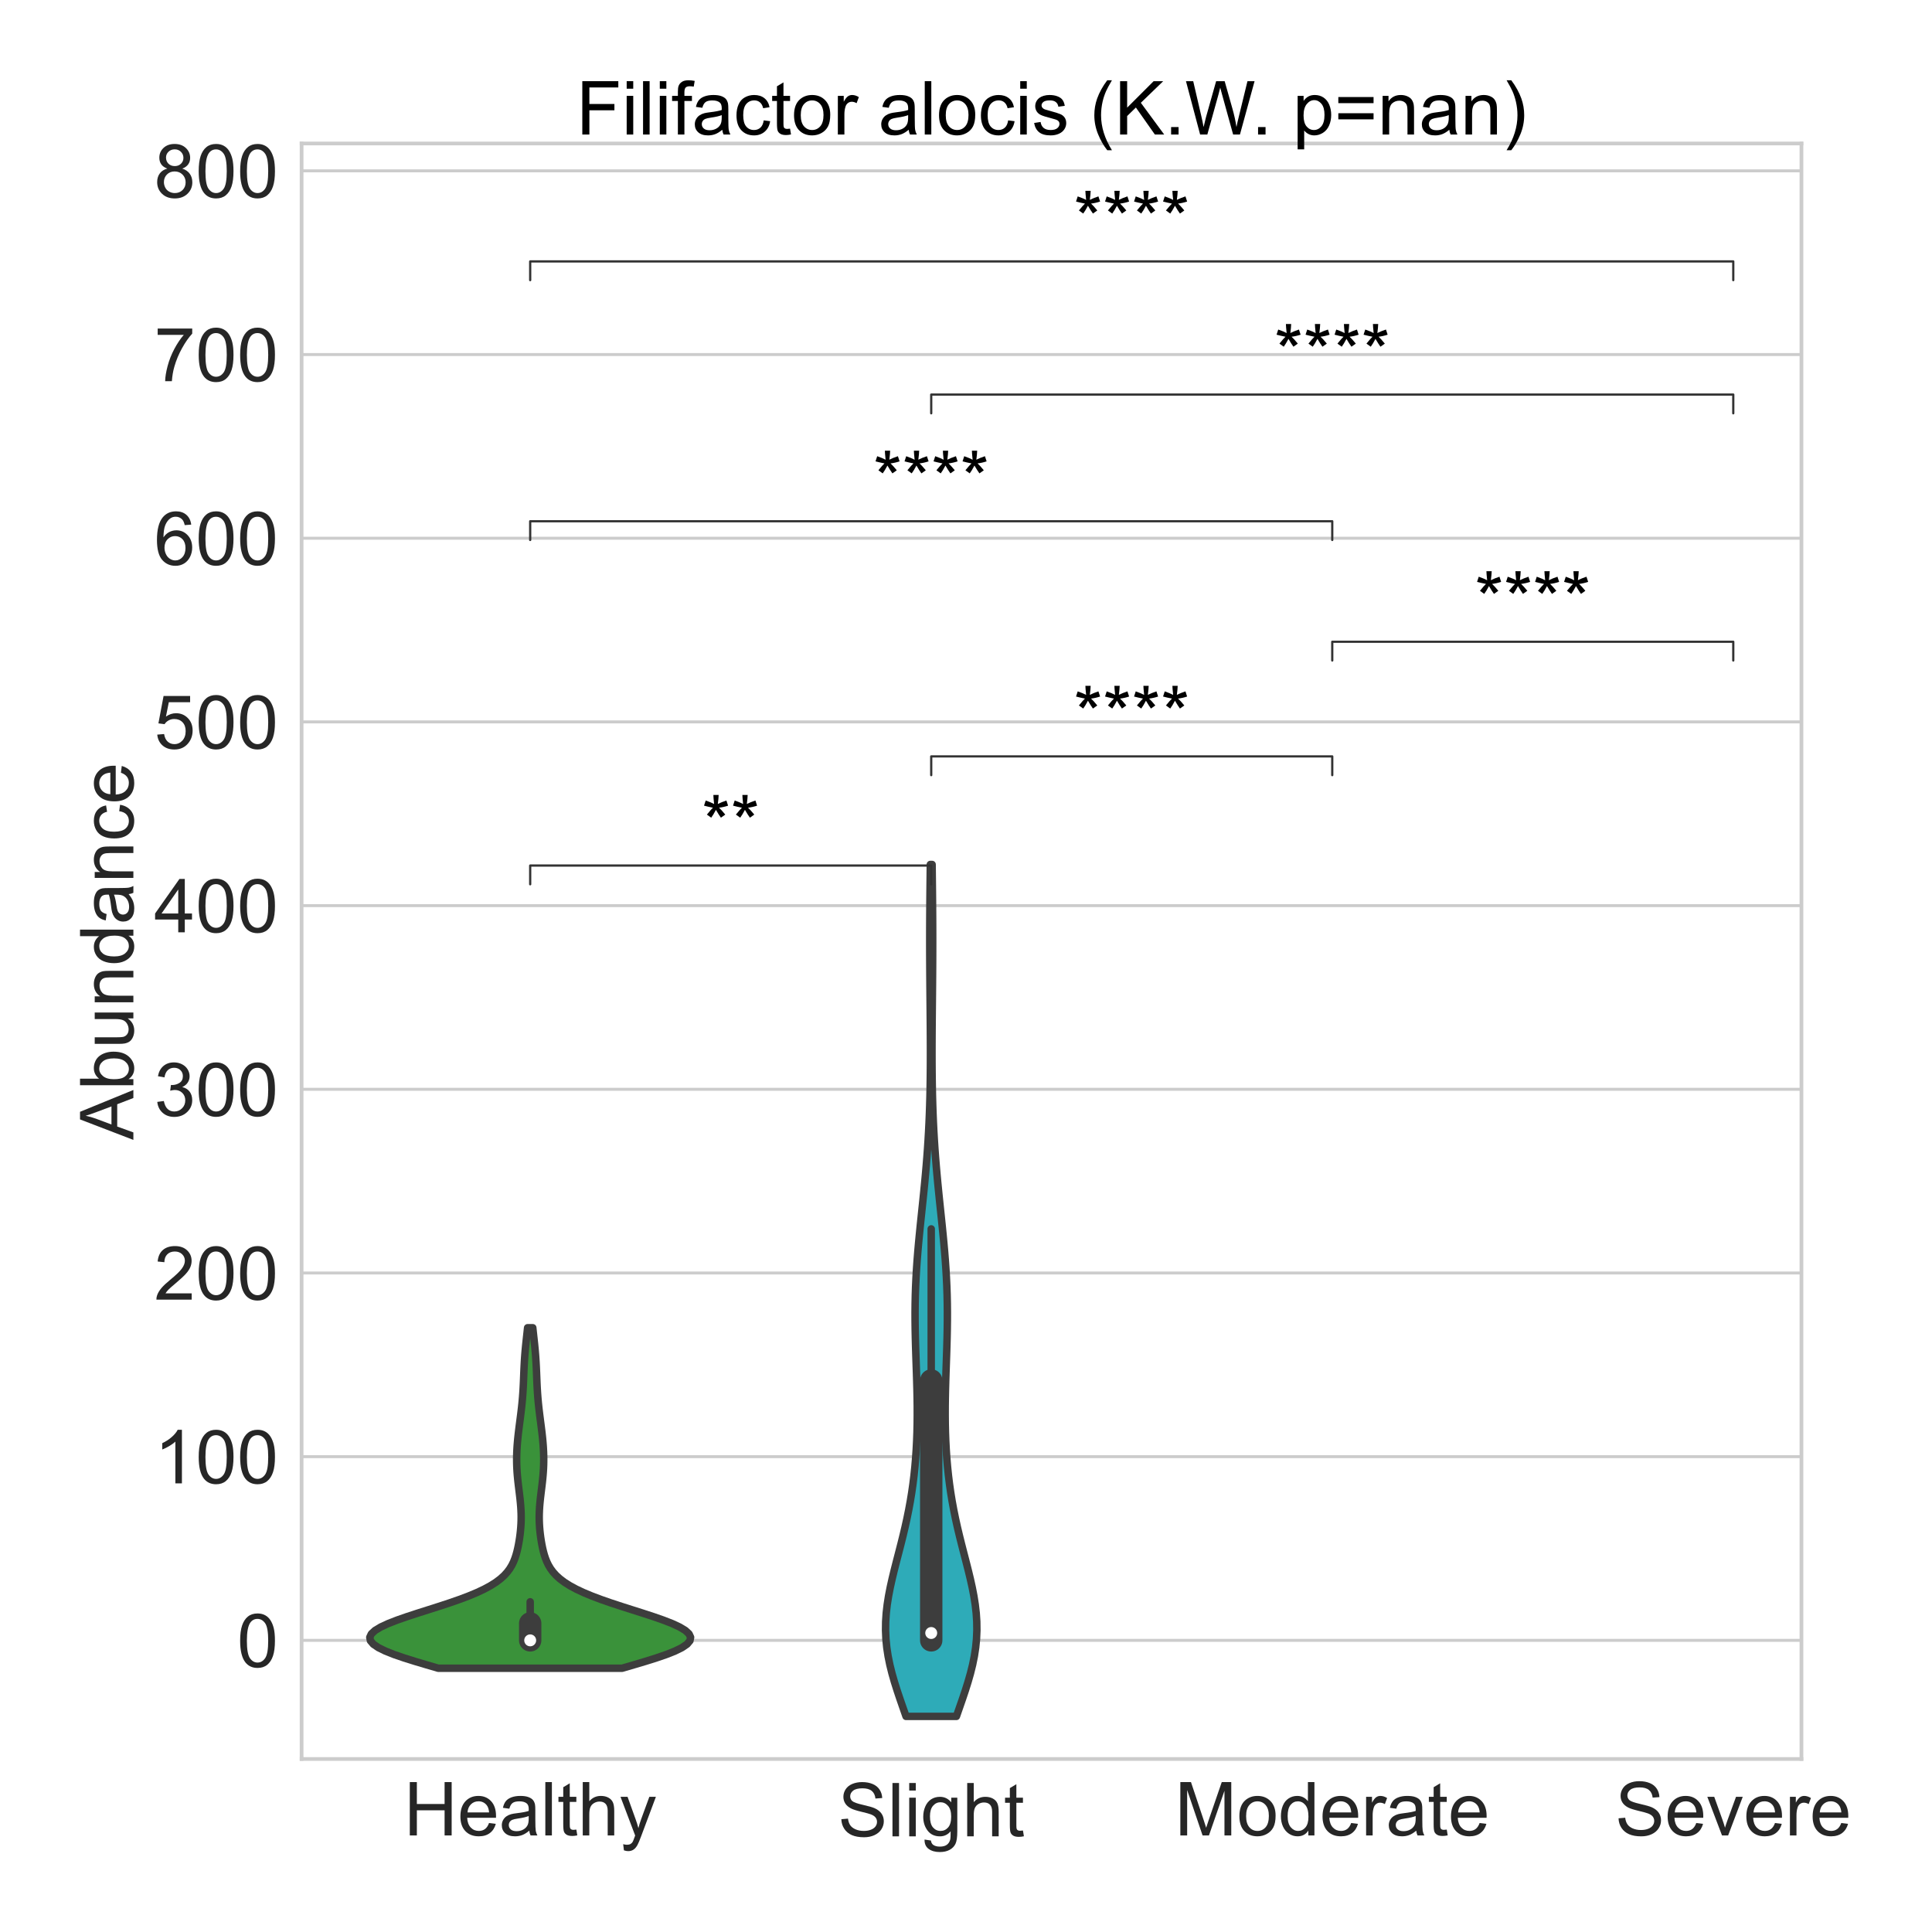 <?xml version="1.0" encoding="utf-8" standalone="no"?>
<!DOCTYPE svg PUBLIC "-//W3C//DTD SVG 1.1//EN"
  "http://www.w3.org/Graphics/SVG/1.1/DTD/svg11.dtd">
<!-- Created with matplotlib (https://matplotlib.org/) -->
<svg height="1296pt" version="1.1" viewBox="0 0 1296 1296" width="1296pt" xmlns="http://www.w3.org/2000/svg" xmlns:xlink="http://www.w3.org/1999/xlink">
 <defs>
  <style type="text/css">*{stroke-linecap:butt;stroke-linejoin:round;}</style>
 </defs>
 <g id="figure_1">
  <g id="patch_1">
   <path d="M 0 1296 
L 1296 1296 
L 1296 0 
L 0 0 
z
" style="fill:#ffffff;"/>
  </g>
  <g id="axes_1">
   <g id="patch_2">
    <path d="M 202.32 1179.94 
L 1208.425 1179.94 
L 1208.425 96.24 
L 202.32 96.24 
z
" style="fill:#ffffff;"/>
   </g>
   <g id="matplotlib.axis_1">
    <g id="xtick_1">
     <g id="text_1">
      <!-- Healthy -->
      <g style="fill:#262626;" transform="translate(270.895 1231.229)scale(0.5 -0.5)">
       <defs>
        <path d="M 8.016 0 
L 8.016 71.578 
L 17.484 71.578 
L 17.484 42.188 
L 54.688 42.188 
L 54.688 71.578 
L 64.156 71.578 
L 64.156 0 
L 54.688 0 
L 54.688 33.734 
L 17.484 33.734 
L 17.484 0 
z
" id="ArialMT-72"/>
        <path d="M 42.094 16.703 
L 51.172 15.578 
Q 49.031 7.625 43.219 3.219 
Q 37.406 -1.172 28.375 -1.172 
Q 17 -1.172 10.328 5.828 
Q 3.656 12.844 3.656 25.484 
Q 3.656 38.578 10.391 45.797 
Q 17.141 53.031 27.875 53.031 
Q 38.281 53.031 44.875 45.953 
Q 51.469 38.875 51.469 26.031 
Q 51.469 25.25 51.422 23.688 
L 12.75 23.688 
Q 13.234 15.141 17.578 10.594 
Q 21.922 6.062 28.422 6.062 
Q 33.25 6.062 36.672 8.594 
Q 40.094 11.141 42.094 16.703 
z
M 13.234 30.906 
L 42.188 30.906 
Q 41.609 37.453 38.875 40.719 
Q 34.672 45.797 27.984 45.797 
Q 21.922 45.797 17.797 41.75 
Q 13.672 37.703 13.234 30.906 
z
" id="ArialMT-101"/>
        <path d="M 40.438 6.391 
Q 35.547 2.25 31.031 0.531 
Q 26.516 -1.172 21.344 -1.172 
Q 12.797 -1.172 8.203 3 
Q 3.609 7.172 3.609 13.672 
Q 3.609 17.484 5.344 20.625 
Q 7.078 23.781 9.891 25.688 
Q 12.703 27.594 16.219 28.562 
Q 18.797 29.25 24.031 29.891 
Q 34.672 31.156 39.703 32.906 
Q 39.75 34.719 39.75 35.203 
Q 39.75 40.578 37.25 42.781 
Q 33.891 45.75 27.25 45.75 
Q 21.047 45.75 18.094 43.578 
Q 15.141 41.406 13.719 35.891 
L 5.125 37.062 
Q 6.297 42.578 8.984 45.969 
Q 11.672 49.359 16.75 51.188 
Q 21.828 53.031 28.516 53.031 
Q 35.156 53.031 39.297 51.469 
Q 43.453 49.906 45.406 47.531 
Q 47.359 45.172 48.141 41.547 
Q 48.578 39.312 48.578 33.453 
L 48.578 21.734 
Q 48.578 9.469 49.141 6.219 
Q 49.703 2.984 51.375 0 
L 42.188 0 
Q 40.828 2.734 40.438 6.391 
z
M 39.703 26.031 
Q 34.906 24.078 25.344 22.703 
Q 19.922 21.922 17.672 20.938 
Q 15.438 19.969 14.203 18.094 
Q 12.984 16.219 12.984 13.922 
Q 12.984 10.406 15.641 8.062 
Q 18.312 5.719 23.438 5.719 
Q 28.516 5.719 32.469 7.938 
Q 36.422 10.156 38.281 14.016 
Q 39.703 17 39.703 22.797 
z
" id="ArialMT-97"/>
        <path d="M 6.391 0 
L 6.391 71.578 
L 15.188 71.578 
L 15.188 0 
z
" id="ArialMT-108"/>
        <path d="M 25.781 7.859 
L 27.047 0.094 
Q 23.344 -0.688 20.406 -0.688 
Q 15.625 -0.688 12.984 0.828 
Q 10.359 2.344 9.281 4.812 
Q 8.203 7.281 8.203 15.188 
L 8.203 45.016 
L 1.766 45.016 
L 1.766 51.859 
L 8.203 51.859 
L 8.203 64.703 
L 16.938 69.969 
L 16.938 51.859 
L 25.781 51.859 
L 25.781 45.016 
L 16.938 45.016 
L 16.938 14.703 
Q 16.938 10.938 17.406 9.859 
Q 17.875 8.797 18.922 8.156 
Q 19.969 7.516 21.922 7.516 
Q 23.391 7.516 25.781 7.859 
z
" id="ArialMT-116"/>
        <path d="M 6.594 0 
L 6.594 71.578 
L 15.375 71.578 
L 15.375 45.906 
Q 21.531 53.031 30.906 53.031 
Q 36.672 53.031 40.922 50.75 
Q 45.172 48.484 47 44.484 
Q 48.828 40.484 48.828 32.859 
L 48.828 0 
L 40.047 0 
L 40.047 32.859 
Q 40.047 39.453 37.188 42.453 
Q 34.328 45.453 29.109 45.453 
Q 25.203 45.453 21.75 43.422 
Q 18.312 41.406 16.844 37.938 
Q 15.375 34.469 15.375 28.375 
L 15.375 0 
z
" id="ArialMT-104"/>
        <path d="M 6.203 -19.969 
L 5.219 -11.719 
Q 8.109 -12.5 10.25 -12.5 
Q 13.188 -12.5 14.938 -11.516 
Q 16.703 -10.547 17.828 -8.797 
Q 18.656 -7.469 20.516 -2.25 
Q 20.75 -1.516 21.297 -0.094 
L 1.609 51.859 
L 11.078 51.859 
L 21.875 21.828 
Q 23.969 16.109 25.641 9.812 
Q 27.156 15.875 29.25 21.625 
L 40.328 51.859 
L 49.125 51.859 
L 29.391 -0.875 
Q 26.219 -9.422 24.469 -12.641 
Q 22.125 -17 19.094 -19.016 
Q 16.062 -21.047 11.859 -21.047 
Q 9.328 -21.047 6.203 -19.969 
z
" id="ArialMT-121"/>
       </defs>
       <use xlink:href="#ArialMT-72"/>
       <use x="72.217" xlink:href="#ArialMT-101"/>
       <use x="127.832" xlink:href="#ArialMT-97"/>
       <use x="183.447" xlink:href="#ArialMT-108"/>
       <use x="205.664" xlink:href="#ArialMT-116"/>
       <use x="233.447" xlink:href="#ArialMT-104"/>
       <use x="289.062" xlink:href="#ArialMT-121"/>
      </g>
     </g>
    </g>
    <g id="xtick_2">
     <g id="text_2">
      <!-- Slight -->
      <g style="fill:#262626;" transform="translate(562.134 1231.838)scale(0.5 -0.5)">
       <defs>
        <path d="M 4.5 23 
L 13.422 23.781 
Q 14.062 18.406 16.375 14.969 
Q 18.703 11.531 23.578 9.406 
Q 28.469 7.281 34.578 7.281 
Q 39.984 7.281 44.141 8.891 
Q 48.297 10.5 50.312 13.297 
Q 52.344 16.109 52.344 19.438 
Q 52.344 22.797 50.391 25.312 
Q 48.438 27.828 43.953 29.547 
Q 41.062 30.672 31.203 33.031 
Q 21.344 35.406 17.391 37.5 
Q 12.25 40.188 9.734 44.156 
Q 7.234 48.141 7.234 53.078 
Q 7.234 58.5 10.297 63.203 
Q 13.375 67.922 19.281 70.359 
Q 25.203 72.797 32.422 72.797 
Q 40.375 72.797 46.453 70.234 
Q 52.547 67.672 55.812 62.688 
Q 59.078 57.719 59.328 51.422 
L 50.25 50.734 
Q 49.516 57.516 45.281 60.984 
Q 41.062 64.453 32.812 64.453 
Q 24.219 64.453 20.281 61.297 
Q 16.359 58.156 16.359 53.719 
Q 16.359 49.859 19.141 47.359 
Q 21.875 44.875 33.422 42.266 
Q 44.969 39.656 49.266 37.703 
Q 55.516 34.812 58.484 30.391 
Q 61.469 25.984 61.469 20.219 
Q 61.469 14.5 58.203 9.438 
Q 54.938 4.391 48.797 1.578 
Q 42.672 -1.219 35.016 -1.219 
Q 25.297 -1.219 18.719 1.609 
Q 12.156 4.438 8.422 10.125 
Q 4.688 15.828 4.5 23 
z
" id="ArialMT-83"/>
        <path d="M 6.641 61.469 
L 6.641 71.578 
L 15.438 71.578 
L 15.438 61.469 
z
M 6.641 0 
L 6.641 51.859 
L 15.438 51.859 
L 15.438 0 
z
" id="ArialMT-105"/>
        <path d="M 4.984 -4.297 
L 13.531 -5.562 
Q 14.062 -9.516 16.5 -11.328 
Q 19.781 -13.766 25.438 -13.766 
Q 31.547 -13.766 34.859 -11.328 
Q 38.188 -8.891 39.359 -4.5 
Q 40.047 -1.812 39.984 6.781 
Q 34.234 0 25.641 0 
Q 14.938 0 9.078 7.719 
Q 3.219 15.438 3.219 26.219 
Q 3.219 33.641 5.906 39.906 
Q 8.594 46.188 13.688 49.609 
Q 18.797 53.031 25.688 53.031 
Q 34.859 53.031 40.828 45.609 
L 40.828 51.859 
L 48.922 51.859 
L 48.922 7.031 
Q 48.922 -5.078 46.453 -10.125 
Q 44 -15.188 38.641 -18.109 
Q 33.297 -21.047 25.484 -21.047 
Q 16.219 -21.047 10.5 -16.875 
Q 4.781 -12.703 4.984 -4.297 
z
M 12.25 26.859 
Q 12.25 16.656 16.297 11.969 
Q 20.359 7.281 26.469 7.281 
Q 32.516 7.281 36.609 11.938 
Q 40.719 16.609 40.719 26.562 
Q 40.719 36.078 36.5 40.906 
Q 32.281 45.75 26.312 45.75 
Q 20.453 45.75 16.344 40.984 
Q 12.25 36.234 12.25 26.859 
z
" id="ArialMT-103"/>
       </defs>
       <use xlink:href="#ArialMT-83"/>
       <use x="66.699" xlink:href="#ArialMT-108"/>
       <use x="88.916" xlink:href="#ArialMT-105"/>
       <use x="111.133" xlink:href="#ArialMT-103"/>
       <use x="166.748" xlink:href="#ArialMT-104"/>
       <use x="222.363" xlink:href="#ArialMT-116"/>
      </g>
     </g>
    </g>
    <g id="xtick_3">
     <g id="text_3">
      <!-- Moderate -->
      <g style="fill:#262626;" transform="translate(788.075 1231.229)scale(0.5 -0.5)">
       <defs>
        <path d="M 7.422 0 
L 7.422 71.578 
L 21.688 71.578 
L 38.625 20.906 
Q 40.969 13.812 42.047 10.297 
Q 43.266 14.203 45.844 21.781 
L 62.984 71.578 
L 75.734 71.578 
L 75.734 0 
L 66.609 0 
L 66.609 59.906 
L 45.797 0 
L 37.25 0 
L 16.547 60.938 
L 16.547 0 
z
" id="ArialMT-77"/>
        <path d="M 3.328 25.922 
Q 3.328 40.328 11.328 47.266 
Q 18.016 53.031 27.641 53.031 
Q 38.328 53.031 45.109 46.016 
Q 51.906 39.016 51.906 26.656 
Q 51.906 16.656 48.906 10.906 
Q 45.906 5.172 40.156 2 
Q 34.422 -1.172 27.641 -1.172 
Q 16.75 -1.172 10.031 5.812 
Q 3.328 12.797 3.328 25.922 
z
M 12.359 25.922 
Q 12.359 15.969 16.703 11.016 
Q 21.047 6.062 27.641 6.062 
Q 34.188 6.062 38.531 11.031 
Q 42.875 16.016 42.875 26.219 
Q 42.875 35.844 38.5 40.797 
Q 34.125 45.75 27.641 45.75 
Q 21.047 45.75 16.703 40.812 
Q 12.359 35.891 12.359 25.922 
z
" id="ArialMT-111"/>
        <path d="M 40.234 0 
L 40.234 6.547 
Q 35.297 -1.172 25.734 -1.172 
Q 19.531 -1.172 14.328 2.25 
Q 9.125 5.672 6.266 11.797 
Q 3.422 17.922 3.422 25.875 
Q 3.422 33.641 6 39.969 
Q 8.594 46.297 13.766 49.656 
Q 18.953 53.031 25.344 53.031 
Q 30.031 53.031 33.688 51.047 
Q 37.359 49.078 39.656 45.906 
L 39.656 71.578 
L 48.391 71.578 
L 48.391 0 
z
M 12.453 25.875 
Q 12.453 15.922 16.641 10.984 
Q 20.844 6.062 26.562 6.062 
Q 32.328 6.062 36.344 10.766 
Q 40.375 15.484 40.375 25.141 
Q 40.375 35.797 36.266 40.766 
Q 32.172 45.75 26.172 45.75 
Q 20.312 45.75 16.375 40.969 
Q 12.453 36.188 12.453 25.875 
z
" id="ArialMT-100"/>
        <path d="M 6.5 0 
L 6.5 51.859 
L 14.406 51.859 
L 14.406 44 
Q 17.438 49.516 20 51.266 
Q 22.562 53.031 25.641 53.031 
Q 30.078 53.031 34.672 50.203 
L 31.641 42.047 
Q 28.422 43.953 25.203 43.953 
Q 22.312 43.953 20.016 42.219 
Q 17.719 40.484 16.75 37.406 
Q 15.281 32.719 15.281 27.156 
L 15.281 0 
z
" id="ArialMT-114"/>
       </defs>
       <use xlink:href="#ArialMT-77"/>
       <use x="83.301" xlink:href="#ArialMT-111"/>
       <use x="138.916" xlink:href="#ArialMT-100"/>
       <use x="194.531" xlink:href="#ArialMT-101"/>
       <use x="250.146" xlink:href="#ArialMT-114"/>
       <use x="283.447" xlink:href="#ArialMT-97"/>
       <use x="339.062" xlink:href="#ArialMT-116"/>
       <use x="366.846" xlink:href="#ArialMT-101"/>
      </g>
     </g>
    </g>
    <g id="xtick_4">
     <g id="text_4">
      <!-- Severe -->
      <g style="fill:#262626;" transform="translate(1083.485 1231.229)scale(0.5 -0.5)">
       <defs>
        <path d="M 21 0 
L 1.266 51.859 
L 10.547 51.859 
L 21.688 20.797 
Q 23.484 15.766 25 10.359 
Q 26.172 14.453 28.266 20.219 
L 39.797 51.859 
L 48.828 51.859 
L 29.203 0 
z
" id="ArialMT-118"/>
       </defs>
       <use xlink:href="#ArialMT-83"/>
       <use x="66.699" xlink:href="#ArialMT-101"/>
       <use x="122.314" xlink:href="#ArialMT-118"/>
       <use x="172.314" xlink:href="#ArialMT-101"/>
       <use x="227.93" xlink:href="#ArialMT-114"/>
       <use x="261.23" xlink:href="#ArialMT-101"/>
      </g>
     </g>
    </g>
   </g>
   <g id="matplotlib.axis_2">
    <g id="ytick_1">
     <g id="line2d_1">
      <path clip-path="url(#p9895be9df8)" d="M 202.32 1100.363 
L 1208.425 1100.363 
" style="fill:none;stroke:#cccccc;stroke-linecap:round;stroke-width:2;"/>
     </g>
     <g id="text_5">
      <!-- 0 -->
      <g style="fill:#262626;" transform="translate(159.015 1118.257)scale(0.5 -0.5)">
       <defs>
        <path d="M 4.156 35.297 
Q 4.156 48 6.766 55.734 
Q 9.375 63.484 14.516 67.672 
Q 19.672 71.875 27.484 71.875 
Q 33.25 71.875 37.594 69.547 
Q 41.938 67.234 44.766 62.859 
Q 47.609 58.5 49.219 52.219 
Q 50.828 45.953 50.828 35.297 
Q 50.828 22.703 48.234 14.969 
Q 45.656 7.234 40.5 3 
Q 35.359 -1.219 27.484 -1.219 
Q 17.141 -1.219 11.234 6.203 
Q 4.156 15.141 4.156 35.297 
z
M 13.188 35.297 
Q 13.188 17.672 17.312 11.828 
Q 21.438 6 27.484 6 
Q 33.547 6 37.672 11.859 
Q 41.797 17.719 41.797 35.297 
Q 41.797 52.984 37.672 58.781 
Q 33.547 64.594 27.391 64.594 
Q 21.344 64.594 17.719 59.469 
Q 13.188 52.938 13.188 35.297 
z
" id="ArialMT-48"/>
       </defs>
       <use xlink:href="#ArialMT-48"/>
      </g>
     </g>
    </g>
    <g id="ytick_2">
     <g id="line2d_2">
      <path clip-path="url(#p9895be9df8)" d="M 202.32 977.144 
L 1208.425 977.144 
" style="fill:none;stroke:#cccccc;stroke-linecap:round;stroke-width:2;"/>
     </g>
     <g id="text_6">
      <!-- 100 -->
      <g style="fill:#262626;" transform="translate(103.406 995.038)scale(0.5 -0.5)">
       <defs>
        <path d="M 37.25 0 
L 28.469 0 
L 28.469 56 
Q 25.297 52.984 20.141 49.953 
Q 14.984 46.922 10.891 45.406 
L 10.891 53.906 
Q 18.266 57.375 23.781 62.297 
Q 29.297 67.234 31.594 71.875 
L 37.25 71.875 
z
" id="ArialMT-49"/>
       </defs>
       <use xlink:href="#ArialMT-49"/>
       <use x="55.615" xlink:href="#ArialMT-48"/>
       <use x="111.23" xlink:href="#ArialMT-48"/>
      </g>
     </g>
    </g>
    <g id="ytick_3">
     <g id="line2d_3">
      <path clip-path="url(#p9895be9df8)" d="M 202.32 853.925 
L 1208.425 853.925 
" style="fill:none;stroke:#cccccc;stroke-linecap:round;stroke-width:2;"/>
     </g>
     <g id="text_7">
      <!-- 200 -->
      <g style="fill:#262626;" transform="translate(103.406 871.82)scale(0.5 -0.5)">
       <defs>
        <path d="M 50.344 8.453 
L 50.344 0 
L 3.031 0 
Q 2.938 3.172 4.047 6.109 
Q 5.859 10.938 9.828 15.625 
Q 13.812 20.312 21.344 26.469 
Q 33.016 36.031 37.109 41.625 
Q 41.219 47.219 41.219 52.203 
Q 41.219 57.422 37.469 61 
Q 33.734 64.594 27.734 64.594 
Q 21.391 64.594 17.578 60.781 
Q 13.766 56.984 13.719 50.25 
L 4.688 51.172 
Q 5.609 61.281 11.656 66.578 
Q 17.719 71.875 27.938 71.875 
Q 38.234 71.875 44.234 66.156 
Q 50.25 60.453 50.25 52 
Q 50.25 47.703 48.484 43.547 
Q 46.734 39.406 42.656 34.812 
Q 38.578 30.219 29.109 22.219 
Q 21.188 15.578 18.938 13.203 
Q 16.703 10.844 15.234 8.453 
z
" id="ArialMT-50"/>
       </defs>
       <use xlink:href="#ArialMT-50"/>
       <use x="55.615" xlink:href="#ArialMT-48"/>
       <use x="111.23" xlink:href="#ArialMT-48"/>
      </g>
     </g>
    </g>
    <g id="ytick_4">
     <g id="line2d_4">
      <path clip-path="url(#p9895be9df8)" d="M 202.32 730.706 
L 1208.425 730.706 
" style="fill:none;stroke:#cccccc;stroke-linecap:round;stroke-width:2;"/>
     </g>
     <g id="text_8">
      <!-- 300 -->
      <g style="fill:#262626;" transform="translate(103.406 748.601)scale(0.5 -0.5)">
       <defs>
        <path d="M 4.203 18.891 
L 12.984 20.062 
Q 14.5 12.594 18.141 9.297 
Q 21.781 6 27 6 
Q 33.203 6 37.469 10.297 
Q 41.75 14.594 41.75 20.953 
Q 41.75 27 37.797 30.922 
Q 33.844 34.859 27.734 34.859 
Q 25.25 34.859 21.531 33.891 
L 22.516 41.609 
Q 23.391 41.5 23.922 41.5 
Q 29.547 41.5 34.031 44.422 
Q 38.531 47.359 38.531 53.469 
Q 38.531 58.297 35.25 61.469 
Q 31.984 64.656 26.812 64.656 
Q 21.688 64.656 18.266 61.422 
Q 14.844 58.203 13.875 51.766 
L 5.078 53.328 
Q 6.688 62.156 12.391 67.016 
Q 18.109 71.875 26.609 71.875 
Q 32.469 71.875 37.391 69.359 
Q 42.328 66.844 44.938 62.5 
Q 47.562 58.156 47.562 53.266 
Q 47.562 48.641 45.062 44.828 
Q 42.578 41.016 37.703 38.766 
Q 44.047 37.312 47.562 32.688 
Q 51.078 28.078 51.078 21.141 
Q 51.078 11.766 44.234 5.25 
Q 37.406 -1.266 26.953 -1.266 
Q 17.531 -1.266 11.297 4.344 
Q 5.078 9.969 4.203 18.891 
z
" id="ArialMT-51"/>
       </defs>
       <use xlink:href="#ArialMT-51"/>
       <use x="55.615" xlink:href="#ArialMT-48"/>
       <use x="111.23" xlink:href="#ArialMT-48"/>
      </g>
     </g>
    </g>
    <g id="ytick_5">
     <g id="line2d_5">
      <path clip-path="url(#p9895be9df8)" d="M 202.32 607.488 
L 1208.425 607.488 
" style="fill:none;stroke:#cccccc;stroke-linecap:round;stroke-width:2;"/>
     </g>
     <g id="text_9">
      <!-- 400 -->
      <g style="fill:#262626;" transform="translate(103.406 625.382)scale(0.5 -0.5)">
       <defs>
        <path d="M 32.328 0 
L 32.328 17.141 
L 1.266 17.141 
L 1.266 25.203 
L 33.938 71.578 
L 41.109 71.578 
L 41.109 25.203 
L 50.781 25.203 
L 50.781 17.141 
L 41.109 17.141 
L 41.109 0 
z
M 32.328 25.203 
L 32.328 57.469 
L 9.906 25.203 
z
" id="ArialMT-52"/>
       </defs>
       <use xlink:href="#ArialMT-52"/>
       <use x="55.615" xlink:href="#ArialMT-48"/>
       <use x="111.23" xlink:href="#ArialMT-48"/>
      </g>
     </g>
    </g>
    <g id="ytick_6">
     <g id="line2d_6">
      <path clip-path="url(#p9895be9df8)" d="M 202.32 484.269 
L 1208.425 484.269 
" style="fill:none;stroke:#cccccc;stroke-linecap:round;stroke-width:2;"/>
     </g>
     <g id="text_10">
      <!-- 500 -->
      <g style="fill:#262626;" transform="translate(103.406 502.164)scale(0.5 -0.5)">
       <defs>
        <path d="M 4.156 18.75 
L 13.375 19.531 
Q 14.406 12.797 18.141 9.391 
Q 21.875 6 27.156 6 
Q 33.5 6 37.891 10.781 
Q 42.281 15.578 42.281 23.484 
Q 42.281 31 38.062 35.344 
Q 33.844 39.703 27 39.703 
Q 22.75 39.703 19.328 37.766 
Q 15.922 35.844 13.969 32.766 
L 5.719 33.844 
L 12.641 70.609 
L 48.25 70.609 
L 48.25 62.203 
L 19.672 62.203 
L 15.828 42.969 
Q 22.266 47.469 29.344 47.469 
Q 38.719 47.469 45.156 40.969 
Q 51.609 34.469 51.609 24.266 
Q 51.609 14.547 45.953 7.469 
Q 39.062 -1.219 27.156 -1.219 
Q 17.391 -1.219 11.203 4.25 
Q 5.031 9.719 4.156 18.75 
z
" id="ArialMT-53"/>
       </defs>
       <use xlink:href="#ArialMT-53"/>
       <use x="55.615" xlink:href="#ArialMT-48"/>
       <use x="111.23" xlink:href="#ArialMT-48"/>
      </g>
     </g>
    </g>
    <g id="ytick_7">
     <g id="line2d_7">
      <path clip-path="url(#p9895be9df8)" d="M 202.32 361.05 
L 1208.425 361.05 
" style="fill:none;stroke:#cccccc;stroke-linecap:round;stroke-width:2;"/>
     </g>
     <g id="text_11">
      <!-- 600 -->
      <g style="fill:#262626;" transform="translate(103.406 378.945)scale(0.5 -0.5)">
       <defs>
        <path d="M 49.75 54.047 
L 41.016 53.375 
Q 39.844 58.547 37.703 60.891 
Q 34.125 64.656 28.906 64.656 
Q 24.703 64.656 21.531 62.312 
Q 17.391 59.281 14.984 53.469 
Q 12.594 47.656 12.5 36.922 
Q 15.672 41.75 20.266 44.094 
Q 24.859 46.438 29.891 46.438 
Q 38.672 46.438 44.844 39.969 
Q 51.031 33.5 51.031 23.25 
Q 51.031 16.5 48.125 10.719 
Q 45.219 4.938 40.141 1.859 
Q 35.062 -1.219 28.609 -1.219 
Q 17.625 -1.219 10.688 6.859 
Q 3.766 14.938 3.766 33.5 
Q 3.766 54.25 11.422 63.672 
Q 18.109 71.875 29.438 71.875 
Q 37.891 71.875 43.281 67.141 
Q 48.688 62.406 49.75 54.047 
z
M 13.875 23.188 
Q 13.875 18.656 15.797 14.5 
Q 17.719 10.359 21.188 8.172 
Q 24.656 6 28.469 6 
Q 34.031 6 38.031 10.484 
Q 42.047 14.984 42.047 22.703 
Q 42.047 30.125 38.078 34.391 
Q 34.125 38.672 28.125 38.672 
Q 22.172 38.672 18.016 34.391 
Q 13.875 30.125 13.875 23.188 
z
" id="ArialMT-54"/>
       </defs>
       <use xlink:href="#ArialMT-54"/>
       <use x="55.615" xlink:href="#ArialMT-48"/>
       <use x="111.23" xlink:href="#ArialMT-48"/>
      </g>
     </g>
    </g>
    <g id="ytick_8">
     <g id="line2d_8">
      <path clip-path="url(#p9895be9df8)" d="M 202.32 237.831 
L 1208.425 237.831 
" style="fill:none;stroke:#cccccc;stroke-linecap:round;stroke-width:2;"/>
     </g>
     <g id="text_12">
      <!-- 700 -->
      <g style="fill:#262626;" transform="translate(103.406 255.726)scale(0.5 -0.5)">
       <defs>
        <path d="M 4.734 62.203 
L 4.734 70.656 
L 51.078 70.656 
L 51.078 63.812 
Q 44.234 56.547 37.516 44.484 
Q 30.812 32.422 27.156 19.672 
Q 24.516 10.688 23.781 0 
L 14.75 0 
Q 14.891 8.453 18.062 20.406 
Q 21.234 32.375 27.172 43.484 
Q 33.109 54.594 39.797 62.203 
z
" id="ArialMT-55"/>
       </defs>
       <use xlink:href="#ArialMT-55"/>
       <use x="55.615" xlink:href="#ArialMT-48"/>
       <use x="111.23" xlink:href="#ArialMT-48"/>
      </g>
     </g>
    </g>
    <g id="ytick_9">
     <g id="line2d_9">
      <path clip-path="url(#p9895be9df8)" d="M 202.32 114.613 
L 1208.425 114.613 
" style="fill:none;stroke:#cccccc;stroke-linecap:round;stroke-width:2;"/>
     </g>
     <g id="text_13">
      <!-- 800 -->
      <g style="fill:#262626;" transform="translate(103.406 132.507)scale(0.5 -0.5)">
       <defs>
        <path d="M 17.672 38.812 
Q 12.203 40.828 9.562 44.531 
Q 6.938 48.25 6.938 53.422 
Q 6.938 61.234 12.547 66.547 
Q 18.172 71.875 27.484 71.875 
Q 36.859 71.875 42.578 66.422 
Q 48.297 60.984 48.297 53.172 
Q 48.297 48.188 45.672 44.5 
Q 43.062 40.828 37.75 38.812 
Q 44.344 36.672 47.781 31.875 
Q 51.219 27.094 51.219 20.453 
Q 51.219 11.281 44.719 5.031 
Q 38.234 -1.219 27.641 -1.219 
Q 17.047 -1.219 10.547 5.047 
Q 4.047 11.328 4.047 20.703 
Q 4.047 27.688 7.594 32.391 
Q 11.141 37.109 17.672 38.812 
z
M 15.922 53.719 
Q 15.922 48.641 19.188 45.406 
Q 22.469 42.188 27.688 42.188 
Q 32.766 42.188 36.016 45.375 
Q 39.266 48.578 39.266 53.219 
Q 39.266 58.062 35.906 61.359 
Q 32.562 64.656 27.594 64.656 
Q 22.562 64.656 19.234 61.422 
Q 15.922 58.203 15.922 53.719 
z
M 13.094 20.656 
Q 13.094 16.891 14.875 13.375 
Q 16.656 9.859 20.172 7.922 
Q 23.688 6 27.734 6 
Q 34.031 6 38.125 10.047 
Q 42.234 14.109 42.234 20.359 
Q 42.234 26.703 38.016 30.859 
Q 33.797 35.016 27.438 35.016 
Q 21.234 35.016 17.156 30.906 
Q 13.094 26.812 13.094 20.656 
z
" id="ArialMT-56"/>
       </defs>
       <use xlink:href="#ArialMT-56"/>
       <use x="55.615" xlink:href="#ArialMT-48"/>
       <use x="111.23" xlink:href="#ArialMT-48"/>
      </g>
     </g>
    </g>
    <g id="text_14">
     <!-- Abundance -->
     <g style="fill:#262626;" transform="translate(89.468 764.582)rotate(-90)scale(0.5 -0.5)">
      <defs>
       <path d="M -0.141 0 
L 27.344 71.578 
L 37.547 71.578 
L 66.844 0 
L 56.062 0 
L 47.703 21.688 
L 17.781 21.688 
L 9.906 0 
z
M 20.516 29.391 
L 44.781 29.391 
L 37.312 49.219 
Q 33.891 58.25 32.234 64.062 
Q 30.859 57.172 28.375 50.391 
z
" id="ArialMT-65"/>
       <path d="M 14.703 0 
L 6.547 0 
L 6.547 71.578 
L 15.328 71.578 
L 15.328 46.047 
Q 20.906 53.031 29.547 53.031 
Q 34.328 53.031 38.594 51.094 
Q 42.875 49.172 45.625 45.672 
Q 48.391 42.188 49.953 37.25 
Q 51.516 32.328 51.516 26.703 
Q 51.516 13.375 44.922 6.094 
Q 38.328 -1.172 29.109 -1.172 
Q 19.922 -1.172 14.703 6.5 
z
M 14.594 26.312 
Q 14.594 17 17.141 12.844 
Q 21.297 6.062 28.375 6.062 
Q 34.125 6.062 38.328 11.062 
Q 42.531 16.062 42.531 25.984 
Q 42.531 36.141 38.5 40.969 
Q 34.469 45.797 28.766 45.797 
Q 23 45.797 18.797 40.797 
Q 14.594 35.797 14.594 26.312 
z
" id="ArialMT-98"/>
       <path d="M 40.578 0 
L 40.578 7.625 
Q 34.516 -1.172 24.125 -1.172 
Q 19.531 -1.172 15.547 0.578 
Q 11.578 2.344 9.641 5 
Q 7.719 7.672 6.938 11.531 
Q 6.391 14.109 6.391 19.734 
L 6.391 51.859 
L 15.188 51.859 
L 15.188 23.094 
Q 15.188 16.219 15.719 13.812 
Q 16.547 10.359 19.234 8.375 
Q 21.922 6.391 25.875 6.391 
Q 29.828 6.391 33.297 8.422 
Q 36.766 10.453 38.203 13.938 
Q 39.656 17.438 39.656 24.078 
L 39.656 51.859 
L 48.438 51.859 
L 48.438 0 
z
" id="ArialMT-117"/>
       <path d="M 6.594 0 
L 6.594 51.859 
L 14.5 51.859 
L 14.5 44.484 
Q 20.219 53.031 31 53.031 
Q 35.688 53.031 39.625 51.344 
Q 43.562 49.656 45.516 46.922 
Q 47.469 44.188 48.25 40.438 
Q 48.734 37.984 48.734 31.891 
L 48.734 0 
L 39.938 0 
L 39.938 31.547 
Q 39.938 36.922 38.906 39.578 
Q 37.891 42.234 35.281 43.812 
Q 32.672 45.406 29.156 45.406 
Q 23.531 45.406 19.453 41.844 
Q 15.375 38.281 15.375 28.328 
L 15.375 0 
z
" id="ArialMT-110"/>
       <path d="M 40.438 19 
L 49.078 17.875 
Q 47.656 8.938 41.812 3.875 
Q 35.984 -1.172 27.484 -1.172 
Q 16.844 -1.172 10.375 5.781 
Q 3.906 12.75 3.906 25.734 
Q 3.906 34.125 6.688 40.422 
Q 9.469 46.734 15.156 49.875 
Q 20.844 53.031 27.547 53.031 
Q 35.984 53.031 41.359 48.75 
Q 46.734 44.484 48.25 36.625 
L 39.703 35.297 
Q 38.484 40.531 35.375 43.156 
Q 32.281 45.797 27.875 45.797 
Q 21.234 45.797 17.078 41.031 
Q 12.938 36.281 12.938 25.984 
Q 12.938 15.531 16.938 10.797 
Q 20.953 6.062 27.391 6.062 
Q 32.562 6.062 36.031 9.234 
Q 39.5 12.406 40.438 19 
z
" id="ArialMT-99"/>
      </defs>
      <use xlink:href="#ArialMT-65"/>
      <use x="66.699" xlink:href="#ArialMT-98"/>
      <use x="122.314" xlink:href="#ArialMT-117"/>
      <use x="177.93" xlink:href="#ArialMT-110"/>
      <use x="233.545" xlink:href="#ArialMT-100"/>
      <use x="289.16" xlink:href="#ArialMT-97"/>
      <use x="344.775" xlink:href="#ArialMT-110"/>
      <use x="400.391" xlink:href="#ArialMT-99"/>
      <use x="450.391" xlink:href="#ArialMT-101"/>
     </g>
    </g>
   </g>
   <g id="PolyCollection_1">
    <defs>
     <path d="M 417.294 -176.924 
L 294.02 -176.924 
L 286.133 -179.231 
L 278.387 -181.538 
L 271.032 -183.845 
L 264.327 -186.153 
L 258.518 -188.46 
L 253.83 -190.767 
L 250.445 -193.074 
L 248.496 -195.382 
L 248.052 -197.689 
L 249.117 -199.996 
L 251.628 -202.303 
L 255.464 -204.61 
L 260.448 -206.918 
L 266.366 -209.225 
L 272.98 -211.532 
L 280.039 -213.839 
L 287.3 -216.147 
L 294.538 -218.454 
L 301.554 -220.761 
L 308.186 -223.068 
L 314.314 -225.376 
L 319.853 -227.683 
L 324.762 -229.99 
L 329.029 -232.297 
L 332.675 -234.605 
L 335.741 -236.912 
L 338.282 -239.219 
L 340.364 -241.526 
L 342.057 -243.833 
L 343.428 -246.141 
L 344.539 -248.448 
L 345.447 -250.755 
L 346.197 -253.062 
L 346.828 -255.37 
L 347.366 -257.677 
L 347.833 -259.984 
L 348.24 -262.291 
L 348.595 -264.599 
L 348.898 -266.906 
L 349.151 -269.213 
L 349.349 -271.52 
L 349.491 -273.828 
L 349.574 -276.135 
L 349.597 -278.442 
L 349.561 -280.749 
L 349.467 -283.056 
L 349.321 -285.364 
L 349.129 -287.671 
L 348.899 -289.978 
L 348.64 -292.285 
L 348.363 -294.593 
L 348.078 -296.9 
L 347.796 -299.207 
L 347.526 -301.514 
L 347.279 -303.822 
L 347.06 -306.129 
L 346.878 -308.436 
L 346.736 -310.743 
L 346.637 -313.051 
L 346.584 -315.358 
L 346.577 -317.665 
L 346.614 -319.972 
L 346.694 -322.28 
L 346.815 -324.587 
L 346.974 -326.894 
L 347.167 -329.201 
L 347.389 -331.508 
L 347.638 -333.816 
L 347.908 -336.123 
L 348.193 -338.43 
L 348.488 -340.737 
L 348.788 -343.045 
L 349.086 -345.352 
L 349.377 -347.659 
L 349.656 -349.966 
L 349.918 -352.274 
L 350.159 -354.581 
L 350.377 -356.888 
L 350.571 -359.195 
L 350.74 -361.503 
L 350.886 -363.81 
L 351.011 -366.117 
L 351.121 -368.424 
L 351.219 -370.731 
L 351.311 -373.039 
L 351.404 -375.346 
L 351.503 -377.653 
L 351.613 -379.96 
L 351.739 -382.268 
L 351.884 -384.575 
L 352.051 -386.882 
L 352.239 -389.189 
L 352.447 -391.497 
L 352.674 -393.804 
L 352.914 -396.111 
L 353.164 -398.418 
L 353.419 -400.726 
L 353.672 -403.033 
L 353.92 -405.34 
L 357.394 -405.34 
L 357.394 -405.34 
L 357.641 -403.033 
L 357.895 -400.726 
L 358.149 -398.418 
L 358.399 -396.111 
L 358.64 -393.804 
L 358.866 -391.497 
L 359.075 -389.189 
L 359.263 -386.882 
L 359.429 -384.575 
L 359.574 -382.268 
L 359.701 -379.96 
L 359.811 -377.653 
L 359.91 -375.346 
L 360.002 -373.039 
L 360.095 -370.731 
L 360.193 -368.424 
L 360.302 -366.117 
L 360.428 -363.81 
L 360.574 -361.503 
L 360.743 -359.195 
L 360.936 -356.888 
L 361.154 -354.581 
L 361.396 -352.274 
L 361.658 -349.966 
L 361.936 -347.659 
L 362.228 -345.352 
L 362.526 -343.045 
L 362.826 -340.737 
L 363.121 -338.43 
L 363.406 -336.123 
L 363.675 -333.816 
L 363.924 -331.508 
L 364.147 -329.201 
L 364.34 -326.894 
L 364.498 -324.587 
L 364.619 -322.28 
L 364.7 -319.972 
L 364.737 -317.665 
L 364.729 -315.358 
L 364.676 -313.051 
L 364.578 -310.743 
L 364.436 -308.436 
L 364.253 -306.129 
L 364.035 -303.822 
L 363.787 -301.514 
L 363.518 -299.207 
L 363.236 -296.9 
L 362.951 -294.593 
L 362.673 -292.285 
L 362.415 -289.978 
L 362.184 -287.671 
L 361.992 -285.364 
L 361.846 -283.056 
L 361.753 -280.749 
L 361.716 -278.442 
L 361.739 -276.135 
L 361.823 -273.828 
L 361.964 -271.52 
L 362.163 -269.213 
L 362.415 -266.906 
L 362.719 -264.599 
L 363.073 -262.291 
L 363.48 -259.984 
L 363.947 -257.677 
L 364.486 -255.37 
L 365.116 -253.062 
L 365.867 -250.755 
L 366.774 -248.448 
L 367.886 -246.141 
L 369.256 -243.833 
L 370.949 -241.526 
L 373.032 -239.219 
L 375.573 -236.912 
L 378.638 -234.605 
L 382.284 -232.297 
L 386.552 -229.99 
L 391.46 -227.683 
L 397 -225.376 
L 403.127 -223.068 
L 409.76 -220.761 
L 416.776 -218.454 
L 424.013 -216.147 
L 431.275 -213.839 
L 438.334 -211.532 
L 444.947 -209.225 
L 450.866 -206.918 
L 455.85 -204.61 
L 459.685 -202.303 
L 462.197 -199.996 
L 463.262 -197.689 
L 462.817 -195.382 
L 460.868 -193.074 
L 457.484 -190.767 
L 452.796 -188.46 
L 446.987 -186.153 
L 440.281 -183.845 
L 432.927 -181.538 
L 425.18 -179.231 
L 417.294 -176.924 
z
" id="m8a99f07bdb" style="stroke:#3d3d3d;stroke-width:5;"/>
    </defs>
    <g clip-path="url(#p9895be9df8)">
     <use style="fill:#3a923a;stroke:#3d3d3d;stroke-width:5;" x="0" xlink:href="#m8a99f07bdb" y="1296"/>
    </g>
   </g>
   <g id="PolyCollection_2">
    <defs>
     <path d="M 641.564 -144.634 
L 607.773 -144.634 
L 605.754 -150.406 
L 603.75 -156.178 
L 601.812 -161.951 
L 599.992 -167.723 
L 598.342 -173.496 
L 596.91 -179.268 
L 595.736 -185.041 
L 594.853 -190.813 
L 594.283 -196.585 
L 594.037 -202.358 
L 594.111 -208.13 
L 594.492 -213.903 
L 595.155 -219.675 
L 596.067 -225.448 
L 597.187 -231.22 
L 598.469 -236.992 
L 599.868 -242.765 
L 601.336 -248.537 
L 602.832 -254.31 
L 604.316 -260.082 
L 605.755 -265.855 
L 607.124 -271.627 
L 608.402 -277.4 
L 609.576 -283.172 
L 610.636 -288.944 
L 611.58 -294.717 
L 612.406 -300.489 
L 613.118 -306.262 
L 613.718 -312.034 
L 614.213 -317.807 
L 614.607 -323.579 
L 614.907 -329.351 
L 615.118 -335.124 
L 615.247 -340.896 
L 615.301 -346.669 
L 615.288 -352.441 
L 615.216 -358.214 
L 615.095 -363.986 
L 614.937 -369.758 
L 614.753 -375.531 
L 614.556 -381.303 
L 614.36 -387.076 
L 614.177 -392.848 
L 614.021 -398.621 
L 613.904 -404.393 
L 613.836 -410.165 
L 613.826 -415.938 
L 613.882 -421.71 
L 614.009 -427.483 
L 614.207 -433.255 
L 614.477 -439.028 
L 614.816 -444.8 
L 615.22 -450.573 
L 615.681 -456.345 
L 616.191 -462.117 
L 616.741 -467.89 
L 617.319 -473.662 
L 617.916 -479.435 
L 618.52 -485.207 
L 619.122 -490.98 
L 619.711 -496.752 
L 620.279 -502.524 
L 620.818 -508.297 
L 621.322 -514.069 
L 621.787 -519.842 
L 622.209 -525.614 
L 622.586 -531.387 
L 622.918 -537.159 
L 623.204 -542.931 
L 623.447 -548.704 
L 623.648 -554.476 
L 623.809 -560.249 
L 623.935 -566.021 
L 624.027 -571.794 
L 624.089 -577.566 
L 624.125 -583.338 
L 624.138 -589.111 
L 624.131 -594.883 
L 624.108 -600.656 
L 624.073 -606.428 
L 624.027 -612.201 
L 623.976 -617.973 
L 623.921 -623.746 
L 623.866 -629.518 
L 623.813 -635.29 
L 623.766 -641.063 
L 623.726 -646.835 
L 623.695 -652.608 
L 623.676 -658.38 
L 623.668 -664.153 
L 623.673 -669.925 
L 623.691 -675.697 
L 623.72 -681.47 
L 623.76 -687.242 
L 623.809 -693.015 
L 623.866 -698.787 
L 623.928 -704.56 
L 623.995 -710.332 
L 624.063 -716.104 
L 625.274 -716.104 
L 625.274 -716.104 
L 625.343 -710.332 
L 625.409 -704.56 
L 625.472 -698.787 
L 625.529 -693.015 
L 625.578 -687.242 
L 625.618 -681.47 
L 625.647 -675.697 
L 625.664 -669.925 
L 625.669 -664.153 
L 625.661 -658.38 
L 625.642 -652.608 
L 625.612 -646.835 
L 625.572 -641.063 
L 625.524 -635.29 
L 625.472 -629.518 
L 625.417 -623.746 
L 625.362 -617.973 
L 625.31 -612.201 
L 625.265 -606.428 
L 625.229 -600.656 
L 625.206 -594.883 
L 625.2 -589.111 
L 625.213 -583.338 
L 625.249 -577.566 
L 625.311 -571.794 
L 625.403 -566.021 
L 625.528 -560.249 
L 625.69 -554.476 
L 625.89 -548.704 
L 626.133 -542.931 
L 626.42 -537.159 
L 626.751 -531.387 
L 627.129 -525.614 
L 627.551 -519.842 
L 628.015 -514.069 
L 628.52 -508.297 
L 629.059 -502.524 
L 629.627 -496.752 
L 630.215 -490.98 
L 630.817 -485.207 
L 631.421 -479.435 
L 632.018 -473.662 
L 632.597 -467.89 
L 633.146 -462.117 
L 633.657 -456.345 
L 634.118 -450.573 
L 634.521 -444.8 
L 634.86 -439.028 
L 635.131 -433.255 
L 635.329 -427.483 
L 635.455 -421.71 
L 635.511 -415.938 
L 635.502 -410.165 
L 635.434 -404.393 
L 635.316 -398.621 
L 635.16 -392.848 
L 634.978 -387.076 
L 634.781 -381.303 
L 634.584 -375.531 
L 634.4 -369.758 
L 634.242 -363.986 
L 634.122 -358.214 
L 634.05 -352.441 
L 634.036 -346.669 
L 634.09 -340.896 
L 634.219 -335.124 
L 634.431 -329.351 
L 634.73 -323.579 
L 635.124 -317.807 
L 635.619 -312.034 
L 636.22 -306.262 
L 636.931 -300.489 
L 637.758 -294.717 
L 638.701 -288.944 
L 639.762 -283.172 
L 640.935 -277.4 
L 642.213 -271.627 
L 643.582 -265.855 
L 645.022 -260.082 
L 646.506 -254.31 
L 648.001 -248.537 
L 649.47 -242.765 
L 650.868 -236.992 
L 652.151 -231.22 
L 653.27 -225.448 
L 654.182 -219.675 
L 654.846 -213.903 
L 655.227 -208.13 
L 655.301 -202.358 
L 655.054 -196.585 
L 654.484 -190.813 
L 653.601 -185.041 
L 652.427 -179.268 
L 650.995 -173.496 
L 649.345 -167.723 
L 647.526 -161.951 
L 645.588 -156.178 
L 643.584 -150.406 
L 641.564 -144.634 
z
" id="mc6b6934cc6" style="stroke:#3d3d3d;stroke-width:5;"/>
    </defs>
    <g clip-path="url(#p9895be9df8)">
     <use style="fill:#2eabb8;stroke:#3d3d3d;stroke-width:5;" x="0" xlink:href="#mc6b6934cc6" y="1296"/>
    </g>
   </g>
   <g id="line2d_10">
    <path clip-path="url(#p9895be9df8)" d="M 355.657 1100.363 
L 355.657 1074.487 
" style="fill:none;stroke:#3d3d3d;stroke-linecap:round;stroke-width:5;"/>
   </g>
   <g id="line2d_11">
    <path clip-path="url(#p9895be9df8)" d="M 355.657 1100.363 
L 355.657 1088.965 
" style="fill:none;stroke:#3d3d3d;stroke-linecap:round;stroke-width:15;"/>
   </g>
   <g id="line2d_12">
    <path clip-path="url(#p9895be9df8)" d="M 624.669 1100.363 
L 624.669 824.353 
" style="fill:none;stroke:#3d3d3d;stroke-linecap:round;stroke-width:5;"/>
   </g>
   <g id="line2d_13">
    <path clip-path="url(#p9895be9df8)" d="M 624.669 1100.363 
L 624.669 926.008 
" style="fill:none;stroke:#3d3d3d;stroke-linecap:round;stroke-width:15;"/>
   </g>
   <g id="line2d_14">
    <path clip-path="url(#p9895be9df8)" d="M 355.657 593.182 
L 355.657 580.61 
L 624.669 580.61 
L 624.669 593.182 
" style="fill:none;stroke:#333333;stroke-linecap:round;stroke-width:1.5;"/>
   </g>
   <g id="line2d_15">
    <path clip-path="url(#p9895be9df8)" d="M 624.669 519.975 
L 624.669 507.403 
L 893.681 507.403 
L 893.681 519.975 
" style="fill:none;stroke:#333333;stroke-linecap:round;stroke-width:1.5;"/>
   </g>
   <g id="line2d_16">
    <path clip-path="url(#p9895be9df8)" d="M 893.681 443.064 
L 893.681 430.492 
L 1162.693 430.492 
L 1162.693 443.064 
" style="fill:none;stroke:#333333;stroke-linecap:round;stroke-width:1.5;"/>
   </g>
   <g id="line2d_17">
    <path clip-path="url(#p9895be9df8)" d="M 355.657 362.223 
L 355.657 349.65 
L 893.681 349.65 
L 893.681 362.223 
" style="fill:none;stroke:#333333;stroke-linecap:round;stroke-width:1.5;"/>
   </g>
   <g id="line2d_18">
    <path clip-path="url(#p9895be9df8)" d="M 624.669 277.25 
L 624.669 264.677 
L 1162.693 264.677 
L 1162.693 277.25 
" style="fill:none;stroke:#333333;stroke-linecap:round;stroke-width:1.5;"/>
   </g>
   <g id="line2d_19">
    <path clip-path="url(#p9895be9df8)" d="M 355.657 187.935 
L 355.657 175.362 
L 1162.693 175.362 
L 1162.693 187.935 
" style="fill:none;stroke:#333333;stroke-linecap:round;stroke-width:1.5;"/>
   </g>
   <g id="patch_3">
    <path d="M 202.32 1179.94 
L 202.32 96.24 
" style="fill:none;stroke:#cccccc;stroke-linecap:square;stroke-linejoin:miter;stroke-width:2.5;"/>
   </g>
   <g id="patch_4">
    <path d="M 1208.425 1179.94 
L 1208.425 96.24 
" style="fill:none;stroke:#cccccc;stroke-linecap:square;stroke-linejoin:miter;stroke-width:2.5;"/>
   </g>
   <g id="patch_5">
    <path d="M 202.32 1179.94 
L 1208.425 1179.94 
" style="fill:none;stroke:#cccccc;stroke-linecap:square;stroke-linejoin:miter;stroke-width:2.5;"/>
   </g>
   <g id="patch_6">
    <path d="M 202.32 96.24 
L 1208.425 96.24 
" style="fill:none;stroke:#cccccc;stroke-linecap:square;stroke-linejoin:miter;stroke-width:2.5;"/>
   </g>
   <g id="PathCollection_1">
    <defs>
     <path d="M 0 5 
C 1.326 5 2.598 4.473 3.536 3.536 
C 4.473 2.598 5 1.326 5 0 
C 5 -1.326 4.473 -2.598 3.536 -3.536 
C 2.598 -4.473 1.326 -5 0 -5 
C -1.326 -5 -2.598 -4.473 -3.536 -3.536 
C -4.473 -2.598 -5 -1.326 -5 0 
C -5 1.326 -4.473 2.598 -3.536 3.536 
C -2.598 4.473 -1.326 5 0 5 
z
" id="m8beea78c49" style="stroke:#3d3d3d;stroke-width:2;"/>
    </defs>
    <g clip-path="url(#p9895be9df8)">
     <use style="fill:#ffffff;stroke:#3d3d3d;stroke-width:2;" x="355.657" xlink:href="#m8beea78c49" y="1100.363"/>
    </g>
   </g>
   <g id="PathCollection_2">
    <g clip-path="url(#p9895be9df8)">
     <use style="fill:#ffffff;stroke:#3d3d3d;stroke-width:2;" x="624.669" xlink:href="#m8beea78c49" y="1095.434"/>
    </g>
   </g>
   <g id="text_15">
    <!-- ** -->
    <g transform="translate(470.702 569.672)scale(0.5 -0.5)">
     <defs>
      <path d="M 3.125 58.453 
L 5.375 65.375 
Q 13.141 62.641 16.656 60.641 
Q 15.719 69.484 15.672 72.797 
L 22.75 72.797 
Q 22.609 67.969 21.625 60.688 
Q 26.656 63.234 33.156 65.375 
L 35.406 58.453 
Q 29.203 56.391 23.25 55.719 
Q 26.219 53.125 31.641 46.484 
L 25.781 42.328 
Q 22.953 46.188 19.094 52.828 
Q 15.484 45.953 12.75 42.328 
L 6.984 46.484 
Q 12.641 53.469 15.094 55.719 
Q 8.797 56.938 3.125 58.453 
z
" id="ArialMT-42"/>
     </defs>
     <use xlink:href="#ArialMT-42"/>
     <use x="38.916" xlink:href="#ArialMT-42"/>
    </g>
   </g>
   <g id="text_16">
    <!-- **** -->
    <g transform="translate(720.253 496.466)scale(0.5 -0.5)">
     <use xlink:href="#ArialMT-42"/>
     <use x="38.916" xlink:href="#ArialMT-42"/>
     <use x="77.832" xlink:href="#ArialMT-42"/>
     <use x="116.748" xlink:href="#ArialMT-42"/>
    </g>
   </g>
   <g id="text_17">
    <!-- **** -->
    <g transform="translate(989.265 419.554)scale(0.5 -0.5)">
     <use xlink:href="#ArialMT-42"/>
     <use x="38.916" xlink:href="#ArialMT-42"/>
     <use x="77.832" xlink:href="#ArialMT-42"/>
     <use x="116.748" xlink:href="#ArialMT-42"/>
    </g>
   </g>
   <g id="text_18">
    <!-- **** -->
    <g transform="translate(585.747 338.713)scale(0.5 -0.5)">
     <use xlink:href="#ArialMT-42"/>
     <use x="38.916" xlink:href="#ArialMT-42"/>
     <use x="77.832" xlink:href="#ArialMT-42"/>
     <use x="116.748" xlink:href="#ArialMT-42"/>
    </g>
   </g>
   <g id="text_19">
    <!-- **** -->
    <g transform="translate(854.759 253.74)scale(0.5 -0.5)">
     <use xlink:href="#ArialMT-42"/>
     <use x="38.916" xlink:href="#ArialMT-42"/>
     <use x="77.832" xlink:href="#ArialMT-42"/>
     <use x="116.748" xlink:href="#ArialMT-42"/>
    </g>
   </g>
   <g id="text_20">
    <!-- **** -->
    <g transform="translate(720.253 164.425)scale(0.5 -0.5)">
     <use xlink:href="#ArialMT-42"/>
     <use x="38.916" xlink:href="#ArialMT-42"/>
     <use x="77.832" xlink:href="#ArialMT-42"/>
     <use x="116.748" xlink:href="#ArialMT-42"/>
    </g>
   </g>
   <g id="text_21">
    <!-- Filifactor alocis (K.W. p=nan) -->
    <g transform="translate(386.521 90.24)scale(0.5 -0.5)">
     <defs>
      <path d="M 8.203 0 
L 8.203 71.578 
L 56.5 71.578 
L 56.5 63.141 
L 17.672 63.141 
L 17.672 40.969 
L 51.266 40.969 
L 51.266 32.516 
L 17.672 32.516 
L 17.672 0 
z
" id="ArialMT-70"/>
      <path d="M 8.688 0 
L 8.688 45.016 
L 0.922 45.016 
L 0.922 51.859 
L 8.688 51.859 
L 8.688 57.375 
Q 8.688 62.594 9.625 65.141 
Q 10.891 68.562 14.078 70.672 
Q 17.281 72.797 23.047 72.797 
Q 26.766 72.797 31.25 71.922 
L 29.938 64.266 
Q 27.203 64.75 24.75 64.75 
Q 20.75 64.75 19.094 63.031 
Q 17.438 61.328 17.438 56.641 
L 17.438 51.859 
L 27.547 51.859 
L 27.547 45.016 
L 17.438 45.016 
L 17.438 0 
z
" id="ArialMT-102"/>
      <path id="ArialMT-32"/>
      <path d="M 3.078 15.484 
L 11.766 16.844 
Q 12.5 11.625 15.844 8.844 
Q 19.188 6.062 25.203 6.062 
Q 31.25 6.062 34.172 8.516 
Q 37.109 10.984 37.109 14.312 
Q 37.109 17.281 34.516 19 
Q 32.719 20.172 25.531 21.969 
Q 15.875 24.422 12.141 26.203 
Q 8.406 27.984 6.469 31.125 
Q 4.547 34.281 4.547 38.094 
Q 4.547 41.547 6.125 44.5 
Q 7.719 47.469 10.453 49.422 
Q 12.5 50.922 16.031 51.969 
Q 19.578 53.031 23.641 53.031 
Q 29.734 53.031 34.344 51.266 
Q 38.969 49.516 41.156 46.5 
Q 43.359 43.5 44.188 38.484 
L 35.594 37.312 
Q 35.016 41.312 32.203 43.547 
Q 29.391 45.797 24.266 45.797 
Q 18.219 45.797 15.625 43.797 
Q 13.031 41.797 13.031 39.109 
Q 13.031 37.406 14.109 36.031 
Q 15.188 34.625 17.484 33.688 
Q 18.797 33.203 25.25 31.453 
Q 34.578 28.953 38.25 27.359 
Q 41.938 25.781 44.031 22.75 
Q 46.141 19.734 46.141 15.234 
Q 46.141 10.844 43.578 6.953 
Q 41.016 3.078 36.172 0.953 
Q 31.344 -1.172 25.25 -1.172 
Q 15.141 -1.172 9.844 3.031 
Q 4.547 7.234 3.078 15.484 
z
" id="ArialMT-115"/>
      <path d="M 23.391 -21.047 
Q 16.109 -11.859 11.078 0.438 
Q 6.062 12.75 6.062 25.922 
Q 6.062 37.547 9.812 48.188 
Q 14.203 60.547 23.391 72.797 
L 29.688 72.797 
Q 23.781 62.641 21.875 58.297 
Q 18.891 51.562 17.188 44.234 
Q 15.094 35.109 15.094 25.875 
Q 15.094 2.391 29.688 -21.047 
z
" id="ArialMT-40"/>
      <path d="M 7.328 0 
L 7.328 71.578 
L 16.797 71.578 
L 16.797 36.078 
L 52.344 71.578 
L 65.188 71.578 
L 35.156 42.578 
L 66.5 0 
L 54 0 
L 28.516 36.234 
L 16.797 24.812 
L 16.797 0 
z
" id="ArialMT-75"/>
      <path d="M 9.078 0 
L 9.078 10.016 
L 19.094 10.016 
L 19.094 0 
z
" id="ArialMT-46"/>
      <path d="M 20.219 0 
L 1.219 71.578 
L 10.938 71.578 
L 21.828 24.656 
Q 23.578 17.281 24.859 10.016 
Q 27.594 21.484 28.078 23.25 
L 41.703 71.578 
L 53.125 71.578 
L 63.375 35.359 
Q 67.234 21.875 68.953 10.016 
Q 70.312 16.797 72.516 25.594 
L 83.734 71.578 
L 93.266 71.578 
L 73.641 0 
L 64.5 0 
L 49.422 54.547 
Q 47.516 61.375 47.172 62.938 
Q 46.047 58.016 45.062 54.547 
L 29.891 0 
z
" id="ArialMT-87"/>
      <path d="M 6.594 -19.875 
L 6.594 51.859 
L 14.594 51.859 
L 14.594 45.125 
Q 17.438 49.078 21 51.047 
Q 24.562 53.031 29.641 53.031 
Q 36.281 53.031 41.359 49.609 
Q 46.438 46.188 49.016 39.953 
Q 51.609 33.734 51.609 26.312 
Q 51.609 18.359 48.75 11.984 
Q 45.906 5.609 40.453 2.219 
Q 35.016 -1.172 29 -1.172 
Q 24.609 -1.172 21.109 0.688 
Q 17.625 2.547 15.375 5.375 
L 15.375 -19.875 
z
M 14.547 25.641 
Q 14.547 15.625 18.594 10.844 
Q 22.656 6.062 28.422 6.062 
Q 34.281 6.062 38.453 11.016 
Q 42.625 15.969 42.625 26.375 
Q 42.625 36.281 38.547 41.203 
Q 34.469 46.141 28.812 46.141 
Q 23.188 46.141 18.859 40.891 
Q 14.547 35.641 14.547 25.641 
z
" id="ArialMT-112"/>
      <path d="M 52.828 42.094 
L 5.562 42.094 
L 5.562 50.297 
L 52.828 50.297 
z
M 52.828 20.359 
L 5.562 20.359 
L 5.562 28.562 
L 52.828 28.562 
z
" id="ArialMT-61"/>
      <path d="M 12.359 -21.047 
L 6.062 -21.047 
Q 20.656 2.391 20.656 25.875 
Q 20.656 35.062 18.562 44.094 
Q 16.891 51.422 13.922 58.156 
Q 12.016 62.547 6.062 72.797 
L 12.359 72.797 
Q 21.531 60.547 25.922 48.188 
Q 29.688 37.547 29.688 25.922 
Q 29.688 12.75 24.625 0.438 
Q 19.578 -11.859 12.359 -21.047 
z
" id="ArialMT-41"/>
     </defs>
     <use xlink:href="#ArialMT-70"/>
     <use x="61.084" xlink:href="#ArialMT-105"/>
     <use x="83.301" xlink:href="#ArialMT-108"/>
     <use x="105.518" xlink:href="#ArialMT-105"/>
     <use x="127.734" xlink:href="#ArialMT-102"/>
     <use x="155.518" xlink:href="#ArialMT-97"/>
     <use x="211.133" xlink:href="#ArialMT-99"/>
     <use x="261.133" xlink:href="#ArialMT-116"/>
     <use x="288.916" xlink:href="#ArialMT-111"/>
     <use x="344.531" xlink:href="#ArialMT-114"/>
     <use x="377.832" xlink:href="#ArialMT-32"/>
     <use x="405.615" xlink:href="#ArialMT-97"/>
     <use x="461.23" xlink:href="#ArialMT-108"/>
     <use x="483.447" xlink:href="#ArialMT-111"/>
     <use x="539.062" xlink:href="#ArialMT-99"/>
     <use x="589.062" xlink:href="#ArialMT-105"/>
     <use x="611.279" xlink:href="#ArialMT-115"/>
     <use x="661.279" xlink:href="#ArialMT-32"/>
     <use x="689.062" xlink:href="#ArialMT-40"/>
     <use x="722.363" xlink:href="#ArialMT-75"/>
     <use x="789.062" xlink:href="#ArialMT-46"/>
     <use x="816.846" xlink:href="#ArialMT-87"/>
     <use x="905.73" xlink:href="#ArialMT-46"/>
     <use x="933.514" xlink:href="#ArialMT-32"/>
     <use x="961.297" xlink:href="#ArialMT-112"/>
     <use x="1016.912" xlink:href="#ArialMT-61"/>
     <use x="1075.311" xlink:href="#ArialMT-110"/>
     <use x="1130.926" xlink:href="#ArialMT-97"/>
     <use x="1186.541" xlink:href="#ArialMT-110"/>
     <use x="1242.156" xlink:href="#ArialMT-41"/>
    </g>
   </g>
  </g>
 </g>
 <defs>
  <clipPath id="p9895be9df8">
   <rect height="1083.7" width="1006.105" x="202.32" y="96.24"/>
  </clipPath>
 </defs>
</svg>
